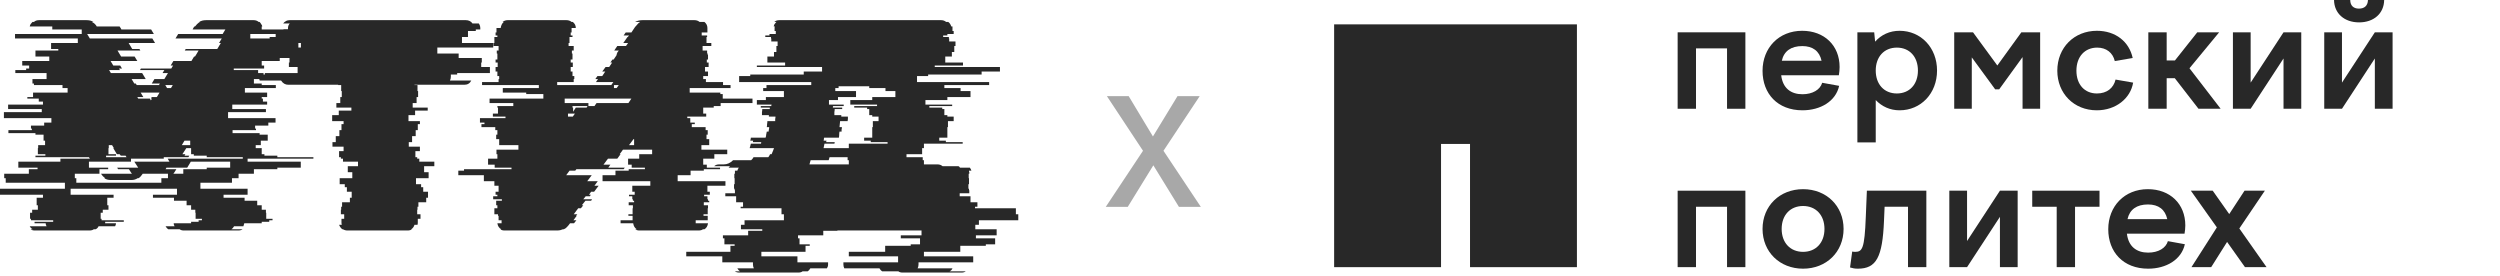 <svg width="208" height="23" viewBox="0 0 208 23" fill="none" xmlns="http://www.w3.org/2000/svg">
<path d="M81.446 18.702H81.146V19.077H82.921V19.577H81.196V19.827H82.796V20.327H82.021V20.452H79.896V20.952H76.871V21.327H80.971V21.827H76.421V22.002C76.421 22.119 76.396 22.227 76.346 22.327H79.246C79.196 22.444 79.113 22.527 78.996 22.577H80.346C80.263 22.644 80.146 22.677 79.996 22.677H75.096C74.946 22.677 74.829 22.644 74.746 22.577H73.396C73.313 22.527 73.238 22.444 73.171 22.327H70.246C70.196 22.227 70.171 22.119 70.171 22.002V21.827H74.721V21.327H70.621V20.952H73.646V20.452H75.771V20.327H76.546V19.827H74.946V19.577H76.671V19.177H69.671V19.202H68.496V19.577H66.396V19.827H66.521V20.327H67.371V20.452H67.021V20.952H63.346V21.327H66.346V21.827H68.896V22.002C68.896 22.069 68.888 22.127 68.871 22.177C68.855 22.227 68.829 22.277 68.796 22.327H67.421C67.355 22.444 67.279 22.527 67.196 22.577H66.771C66.688 22.644 66.571 22.677 66.421 22.677H61.521C61.355 22.677 61.23 22.644 61.146 22.577H61.571C61.488 22.527 61.413 22.444 61.346 22.327H62.721C62.671 22.227 62.646 22.119 62.646 22.002V21.827H60.096V21.327H57.096V20.952H60.771V20.452H61.121V20.327H60.271V19.827H60.146V19.577H62.246V19.202H63.421V19.077H61.646V18.702H61.946V18.327H65.221V17.827H65.021V17.327H61.621V17.202H61.821V16.827H61.246V16.327H60.346V16.077H61.146V15.827H61.121V15.702H61.071V15.327H61.121V14.827H61.096V14.452H61.146V14.202H61.346C61.38 14.085 61.421 14.002 61.471 13.952H60.621C60.654 13.902 60.696 13.86 60.746 13.827H59.421C59.521 13.727 59.663 13.677 59.846 13.677H60.221C60.505 13.677 60.763 13.56 60.996 13.327H62.496C62.529 13.294 62.563 13.26 62.596 13.227C62.63 13.177 62.663 13.127 62.696 13.077H63.921C63.955 13.044 63.98 13.01 63.996 12.977C64.029 12.927 64.055 12.877 64.071 12.827H64.196C64.279 12.644 64.346 12.477 64.396 12.327H62.371C62.388 12.26 62.404 12.202 62.421 12.152C62.438 12.085 62.455 12.019 62.471 11.952H63.321C63.321 11.919 63.321 11.894 63.321 11.877C63.338 11.86 63.346 11.844 63.346 11.827H62.646C62.646 11.794 62.646 11.769 62.646 11.752C62.663 11.735 62.671 11.719 62.671 11.702H62.421C62.455 11.602 62.471 11.519 62.471 11.452H63.696C63.73 11.369 63.746 11.285 63.746 11.202C63.763 11.119 63.779 11.035 63.796 10.952H63.946C63.963 10.885 63.971 10.827 63.971 10.777C63.988 10.71 63.996 10.644 63.996 10.577H63.796C63.813 10.494 63.821 10.41 63.821 10.327C63.838 10.244 63.846 10.16 63.846 10.077H64.496C64.496 10.01 64.496 9.952 64.496 9.902C64.513 9.835 64.521 9.769 64.521 9.702H63.971V9.577H63.396C63.396 9.494 63.396 9.41 63.396 9.327C63.413 9.244 63.421 9.16 63.421 9.077H64.046V8.952H63.296V8.827H64.171C64.171 8.777 64.18 8.735 64.196 8.702H62.971V8.327H63.721V8.077H65.221V7.577H63.496V7.327H63.771V7.077H67.496V6.827H61.496V6.327H62.421V6.202H66.871V5.952H68.396V5.577H62.971V5.452H65.321V5.202H63.846V4.702H64.396V4.327H64.596V3.827H64.696V3.452H64.171V3.202H64.146V3.077H63.671V2.952H64.021V2.827H64.546V2.577H64.446V2.352C64.446 2.319 64.446 2.294 64.446 2.277C64.463 2.244 64.471 2.219 64.471 2.202H64.371C64.388 2.119 64.413 2.052 64.446 2.002C64.496 1.935 64.546 1.877 64.596 1.827H64.421C64.521 1.727 64.663 1.677 64.846 1.677H78.296C78.463 1.677 78.605 1.727 78.721 1.827H78.896C79.013 1.91 79.096 2.035 79.146 2.202H79.246V2.577H79.346V2.827H78.821V2.952H78.471V3.077H78.946V3.202H78.971V3.452H79.496V3.827H79.396V4.327H79.196V4.702H78.646V5.202H80.121V5.452H77.771V5.577H83.196V5.952H81.671V6.202H77.221V6.327H76.296V6.827H82.296V7.077H78.571V7.327H79.921V7.577H80.746V8.077H78.821V8.327H76.996V8.702H79.221V8.827H77.321V8.952H78.396V9.077H78.571V9.577H78.821V9.702H79.346V10.077H78.871V10.577H78.821V11.452H78.146V11.702H78.696V11.827H80.096V11.952H76.871V12.327H76.721V12.827H75.421V13.077H76.771V13.327H76.871V13.677H77.996C78.163 13.677 78.305 13.727 78.421 13.827H79.746C79.779 13.844 79.805 13.86 79.821 13.877C79.838 13.894 79.855 13.919 79.871 13.952H80.696C80.763 14.052 80.805 14.135 80.821 14.202H80.621C80.621 14.219 80.621 14.244 80.621 14.277C80.638 14.294 80.646 14.319 80.646 14.352V14.452H80.596V14.827H80.621V15.327H80.571V15.702H80.621V15.827H80.646V16.077H79.846V16.327H80.746V16.827H81.321V17.202H81.121V17.327H84.521V17.827H84.721V18.327H81.446V18.702ZM68.596 11.952L68.521 12.327H70.621V11.952H73.846V11.827H72.446V11.702H71.896V11.452H72.571V10.577H72.621V10.077H73.096V9.702H72.571V9.577H72.321V9.077H72.146V8.952H71.071V8.827H72.971V8.702H70.746V8.327H72.571V8.077H74.496V7.577H73.671V7.327H72.321V7.177H69.771V7.327H69.496V7.577H71.221V8.077H69.721V8.327H68.971V8.702H70.196V8.827H69.321C69.321 8.844 69.313 8.86 69.296 8.877C69.296 8.894 69.296 8.919 69.296 8.952H70.071V9.077H69.446C69.446 9.16 69.438 9.244 69.421 9.327C69.421 9.41 69.421 9.494 69.421 9.577H69.996V9.702H70.546C70.546 9.769 70.546 9.835 70.546 9.902C70.546 9.952 70.538 10.01 70.521 10.077H69.896L69.846 10.577H70.046C70.046 10.644 70.038 10.71 70.021 10.777C70.021 10.827 70.021 10.885 70.021 10.952H69.846C69.829 11.035 69.821 11.119 69.821 11.202C69.821 11.285 69.813 11.369 69.796 11.452H68.571C68.555 11.485 68.546 11.527 68.546 11.577C68.546 11.627 68.538 11.669 68.521 11.702H68.771C68.771 11.719 68.763 11.735 68.746 11.752C68.746 11.769 68.746 11.794 68.746 11.827H69.446C69.446 11.877 69.438 11.919 69.421 11.952H68.596ZM68.946 13.327H67.446C67.43 13.394 67.413 13.452 67.396 13.502C67.379 13.552 67.363 13.61 67.346 13.677H70.621V13.327H70.521V13.077H69.021L68.946 13.327Z" fill="#282828"/>
<path d="M59.382 8.952H58.507V9.452H58.757V9.702H57.182V9.827H57.432V10.202H57.807V10.327H57.557V10.577H58.707V10.827H58.882V11.202H58.782V11.577H59.007V12.077H58.357V12.452H60.507V12.827H59.432V13.202H58.507V13.702H58.807V13.952H59.907V14.077H58.557V14.202H57.457V14.577H56.382V15.077H60.357V15.452H58.857V15.952H59.057V16.202H58.582V16.327H58.857V16.577H58.907V16.702H59.007V16.827H58.557V17.077H58.907V17.327H58.882V17.827H58.532V17.952H58.882V18.327H57.882V18.577H58.907C58.873 18.81 58.773 18.977 58.607 19.077H58.482C58.398 19.144 58.273 19.177 58.107 19.177H53.207C53.057 19.177 52.94 19.144 52.857 19.077H52.982C52.815 18.977 52.715 18.81 52.682 18.577H51.632V18.327H52.632V17.952H52.282V17.827H52.632V17.327H52.657V17.077H52.307V16.827H52.757V16.702H52.657V16.577H52.607V16.327H52.332V16.202H52.807V15.952H52.607V15.452H54.107V15.077H50.132V14.577H51.207V14.202H52.307V14.077H53.657V13.952H52.557V13.702H52.257V13.202H53.182V12.827H54.257V12.452H51.832L51.557 12.827H51.632L51.357 13.202H50.582L50.207 13.702H50.782L50.607 13.952H51.982L51.882 14.077H47.957L47.857 14.202H47.382L47.107 14.577H49.232L48.857 15.077H49.732L49.457 15.452H49.807L49.432 15.952H49.182L49.007 16.202H49.157L49.082 16.327H48.732L48.532 16.577H49.257L49.182 16.702H48.707L48.407 17.077H48.532L48.332 17.327H48.107L47.732 17.827H48.032L47.932 17.952H47.982L47.707 18.327H47.957L47.757 18.577H47.432L47.407 18.602C47.34 18.702 47.265 18.794 47.182 18.877C47.115 18.96 47.023 19.027 46.907 19.077H46.832C46.765 19.094 46.69 19.119 46.607 19.152C46.523 19.169 46.423 19.177 46.307 19.177H41.982C41.832 19.177 41.715 19.144 41.632 19.077H41.707C41.523 18.977 41.415 18.81 41.382 18.577H41.732V18.327H41.482V17.952H41.432V17.827H41.132V17.327H41.382V17.077H41.282V16.702H41.757V16.577H41.032V16.327H41.382V16.202H41.232V15.952H41.482V15.452H41.132V15.077H40.257V14.577H38.132V14.202H38.607V14.077H42.557V13.952H41.157V13.702H40.607V13.202H41.382V12.827H41.307V12.452H43.132V12.077H41.532V11.577H41.282V11.202H41.382V10.827H41.207V10.577H40.057V10.327H40.307V10.202H39.932V9.827H42.057V9.702H41.007V9.452H41.432V8.952H41.382V8.827H42.707V8.577H40.732V8.202H45.207V7.827H43.782V7.702H41.832V7.327H44.832V7.077H40.107V6.827H41.482V6.577H41.532V6.327H41.382V5.952H41.232V5.577H41.407V5.202H41.232V4.952H41.382V4.452H41.332V4.202H41.482V3.827H41.057V3.577H41.132V3.077H41.382V2.952H41.232V2.702H41.307V2.327H41.657C41.69 2.11 41.773 1.944 41.907 1.827H41.807C41.94 1.727 42.082 1.677 42.232 1.677H47.132C47.298 1.677 47.44 1.727 47.557 1.827H47.657C47.824 1.96 47.907 2.127 47.907 2.327H47.557V2.702H47.482V2.952H47.632V3.077H47.382V3.577H47.307V3.827H47.732V4.202H47.582V4.452H47.632V4.952H47.482V5.202H47.657V5.577H47.482V5.952H47.632V6.327H47.782V6.577H47.732V6.827H46.357V7.077H50.857L51.032 6.827H49.582L49.757 6.577H49.532L49.707 6.327H50.107L50.357 5.952H50.107L50.382 5.577H50.682L50.932 5.202H50.782L50.957 4.952H51.057L51.307 4.577H51.282L51.357 4.452H51.307L51.482 4.202H51.107L51.357 3.827H52.082L52.257 3.577H51.857L52.207 3.077H52.232L52.332 2.952H51.882L52.057 2.702H52.532L52.832 2.252C52.898 2.169 52.965 2.094 53.032 2.027C53.099 1.944 53.173 1.877 53.257 1.827H52.832C53.015 1.727 53.224 1.677 53.457 1.677H57.782C57.949 1.677 58.09 1.727 58.207 1.827H58.607C58.773 1.96 58.857 2.127 58.857 2.327V2.702H58.382V2.952H58.832V3.077H58.782V3.577H59.182V3.827H58.457V4.202H58.832V4.452H58.882V4.577H58.907V4.952H58.807V5.202H58.957V5.577H58.657V5.952H58.907V6.327H58.507V6.577H58.732V6.827H60.157V7.077H60.782V7.327H57.382V7.702H59.932V7.827H60.132V8.202H62.607V8.577H59.957V8.827H59.382V8.952ZM51.482 7.077H51.082V7.327H51.307L51.482 7.077ZM46.982 8.202V8.577H48.957V8.827H49.457L49.632 8.577H52.282L52.532 8.202H46.982ZM47.907 8.952H48.807L48.882 8.827H47.632V8.952H47.682V9.302L47.907 8.952ZM47.657 9.702L47.832 9.452H47.257V9.702H47.657ZM52.757 12.077V11.577H52.707L52.332 12.077H52.757Z" fill="#282828"/>
<path d="M41.036 3.952H36.386V4.452H38.161V4.827H40.086V5.202H40.036V5.577H40.761V6.077H38.036V6.202H37.511V6.377C37.511 6.494 37.486 6.602 37.436 6.702H39.211C39.095 6.935 38.903 7.052 38.636 7.052H34.486V7.077H34.736V7.577H34.786V8.077H34.661V8.577H34.336V8.952H35.586V9.202H34.536V9.577H33.986V10.077H34.936V10.327H34.761V10.827H34.586V11.327H34.286V11.827H34.011V12.202H34.936V12.577H34.561V13.077H34.711V13.202H34.886V13.452H36.136V13.827H35.286V14.327H35.661V14.827H34.611V15.327H35.036V15.577H35.211V15.952H35.611V16.452H35.461V16.827H34.811V17.202H34.736V17.452H34.711V17.827H34.986V18.202H34.761V18.502C34.761 18.585 34.753 18.652 34.736 18.702H34.486C34.436 18.869 34.345 18.994 34.211 19.077H34.261C34.178 19.144 34.061 19.177 33.911 19.177H28.911C28.778 19.177 28.653 19.144 28.536 19.077H28.486C28.37 18.994 28.278 18.869 28.211 18.702H28.436C28.42 18.652 28.411 18.585 28.411 18.502V18.202H28.636V17.827H28.361V17.452H28.386V17.202H28.461V16.827H29.111V16.452H29.261V15.952H28.861V15.577H28.686V15.327H28.261V14.827H29.311V14.327H28.936V13.827H29.786V13.452H28.536V13.202H28.361V13.077H28.211V12.577H28.586V12.202H27.661V11.827H27.936V11.327H28.236V10.827H28.411V10.327H28.586V10.077H27.636V9.577H28.186V9.202H29.236V8.952H27.986V8.577H28.311V8.077H28.436V7.577H28.386V7.077H28.136V7.052H23.986C23.736 7.052 23.536 6.935 23.386 6.702H21.611C21.595 6.652 21.578 6.602 21.561 6.552C21.528 6.502 21.511 6.444 21.511 6.377V6.202H22.036V6.077H24.761V5.577H24.036V5.202H24.086V4.827H22.161V4.452H20.386V3.952H25.036V3.577H22.436V3.077H22.936V2.577H23.586V2.452H23.961V2.352C23.961 2.185 24.011 2.052 24.111 1.952H23.561C23.695 1.769 23.878 1.677 24.111 1.677H38.761C38.995 1.677 39.178 1.769 39.311 1.952H39.836C39.92 2.069 39.961 2.202 39.961 2.352V2.452H39.586V2.577H38.936V3.077H38.436V3.577H41.036V3.952Z" fill="#282828"/>
<path d="M26.075 13.202H20.6V13.452H25.025V13.952H23.075V14.077H21.125V14.452H19.85V14.827H19.3V15.202H16.675V15.702H20.6V16.202H18.6V16.452H20.35V16.702H21.4V17.077H21.775V17.452H22.125V17.702H22.15V18.202H22.675V18.327H22.4V18.452H21.775V18.577H20.325L20.25 18.827H19.475C19.408 18.944 19.333 19.027 19.25 19.077H20.175C20.092 19.144 19.975 19.177 19.825 19.177H15.3C15.15 19.177 15.033 19.144 14.95 19.077H14C13.917 19.027 13.842 18.944 13.775 18.827H14.525C14.475 18.744 14.45 18.66 14.45 18.577H15.9V18.452H16.525V18.327H16.8V18.202H16.275V17.702H16.25V17.452H15.9V17.077H15.525V16.702H14.475V16.452H12.725V16.202H14.725V15.702H5.875V16.202H9.45V16.452H8.925V17.077H9.025V17.452H8.55V17.702H8.375V18.202H8.45V18.327H10.3V18.452H8.75V18.577H9.65C9.65 18.66 9.625 18.744 9.575 18.827H8.2C8.15 18.944 8.067 19.027 7.95 19.077H7.8C7.717 19.144 7.592 19.177 7.425 19.177H2.9C2.75 19.177 2.633 19.144 2.55 19.077H2.725C2.675 19.044 2.625 19.01 2.575 18.977C2.542 18.927 2.508 18.877 2.475 18.827H3.875C3.825 18.744 3.8 18.66 3.8 18.577H2.875V18.452H4.425V18.327H2.575V18.202H2.5V17.702H2.675V17.452H3.15V17.077H3.05V16.452H3.575V16.202H0V15.702H5.4V15.202H0.475V14.827H0.35V14.452H2.4V14.077H3.125V13.952H1.525V13.452H5.025V13.202H7.475L7.4 13.077H2.95V12.952H3.775V12.827H3.15V12.327H3.175V12.077H3.75V11.702H3.625V11.202H2.95V11.077H0.7V10.827H2.65V10.702H2.575V10.452H3.675V10.202H4.275V9.827H0.325V9.327H3.475V9.077H0.675V8.702H3.575V8.452H3.225V8.202H2.275V8.077H2.75V7.702H5.625V7.327H5.2V7.077H2.825V6.952H2.7V6.577H3.875V6.077H1.275V5.827H2.175V5.702H2.425V5.452H1.85V5.077H4.1V4.702H2.95V4.202H4.85V4.077H4.25V3.577H6.475V3.202H1.25V2.827H6.8V2.452H4.35V2.202H2.475C2.492 2.119 2.517 2.052 2.55 2.002C2.6 1.935 2.65 1.877 2.7 1.827H2.825C2.925 1.727 3.067 1.677 3.25 1.677H7.2C7.433 1.677 7.625 1.727 7.775 1.827H7.65C7.75 1.877 7.833 1.935 7.9 2.002C7.967 2.069 8.017 2.135 8.05 2.202H9.95L10.05 2.352L10.1 2.452H12.575L12.8 2.827H7.25L7.475 3.202H12.675L12.9 3.577H10.7L11 4.077H11.6L11.675 4.202H9.775L10.075 4.702H11.2L11.425 5.077H9.2L9.425 5.452H10L10.15 5.702H9.9L9.975 5.827H9.075L9.225 6.077H11.825L12.125 6.577H10.95L11.175 6.952H11.3L11.375 7.077H13.225L13.3 6.952H12.625L12.85 6.577H13.675L13.975 6.077H13.525L13.675 5.827H11.65L11.725 5.702H14.25L14.4 5.452H14.2L14.425 5.077H15.925L16.15 4.702H16.225L16.525 4.202H15.375L15.45 4.077H18.075L18.375 3.577H18.225L18.45 3.202H14.6L14.825 2.827H18.525L18.75 2.452H16.025L16.075 2.352C16.108 2.285 16.142 2.235 16.175 2.202H16.225C16.275 2.135 16.333 2.069 16.4 2.002C16.467 1.935 16.542 1.877 16.625 1.827H16.575C16.725 1.727 16.917 1.677 17.15 1.677H21.1C21.267 1.677 21.408 1.727 21.525 1.827H21.6C21.65 1.877 21.692 1.935 21.725 2.002C21.775 2.052 21.808 2.119 21.825 2.202H21.775V2.452H24.525V2.827H20.825V3.202H24.675V3.577H24.825V4.077H22.2V4.202H23.35V4.702H23.275V5.077H21.775V5.452H21.975V5.702H19.45V5.827H21.475V6.077H21.925V6.577H21.125V6.952H21.775V7.077H22.95V7.327H20.375V7.702H22.225V8.077H21.775V8.202H21.875V8.452H22.225V8.702H19.325V9.077H22.125V9.327H18.975V9.827H22.925V10.202H22.325V10.452H21.225V10.702H21.3V10.827H19.35V11.077H21.6V11.202H22.275V11.702H21.7V12.077H21.275V12.327H21.775V12.827H22V12.952H23.075V13.077H26.075V13.202ZM14.375 7.077H13.75L13.9 7.327H14.225L14.375 7.077ZM11.425 8.077L11.5 8.202H12.475L12.55 8.352L12.65 8.202H12.55L12.625 8.077H13.05L13.275 7.702H11.7L11.925 8.077H11.425ZM15.125 12.077H15.825V11.702H15.35L15.125 12.077ZM9.025 12.827H9.65V12.952H8.825V13.077H10.525L10.45 12.952H10.05L9.95 12.827H9.725L9.425 12.327H9.475L9.325 12.077H9.05V12.327H9.025V12.827ZM20.2 13.202V13.077H17.2V12.952H16.125V12.827H15.9V12.327H15.5L15.175 12.827H15.425L15.35 12.952H15.75L15.675 13.077H13.625V13.202H10.9V13.452H7.4V13.952H9V14.077H8.275V14.452H6.225V14.827H6.35V15.202H13.425V14.827H13.975V14.452H11.875C11.825 14.519 11.775 14.585 11.725 14.652C11.675 14.719 11.608 14.777 11.525 14.827H11.45C11.3 14.927 11.133 14.977 10.95 14.977H9.2C9 14.977 8.825 14.927 8.675 14.827H8.75C8.683 14.777 8.617 14.719 8.55 14.652C8.5 14.585 8.45 14.519 8.4 14.452H10.975L10.9 14.352L10.725 14.077H9.825L9.75 13.952H11.5L11.175 13.452H14.1L13.95 13.202H20.2ZM19.15 13.952V13.452H15.875L15.575 13.952H13.85L13.775 14.077H14.675L14.5 14.352L14.425 14.452H15.25V14.077H17.2V13.952H19.15Z" fill="#282828"/>
<path d="M93.907 8L95.924 11.354L97.967 8H99.814L96.801 12.545L99.908 17.21H98.086L95.958 13.754L93.83 17.21H92L95.098 12.545L92.094 8H93.907Z" fill="#A8A8A8"/>
<path fill-rule="evenodd" clip-rule="evenodd" d="M131.2 2.027H111V22.227H119.894V11.976H122.306V22.227H131.2V2.027Z" fill="#282828"/>
<path fill-rule="evenodd" clip-rule="evenodd" d="M139.58 2.689H145.216V9.049H143.69V4.025H141.107V9.049H139.58V2.689Z" fill="#282828"/>
<path fill-rule="evenodd" clip-rule="evenodd" d="M148.247 5.055H151.554C151.377 4.254 150.829 3.834 149.952 3.834C149.01 3.834 148.425 4.254 148.247 5.055ZM149.939 2.562C151.783 2.562 153.055 3.783 153.055 5.577C153.055 5.793 153.03 6.034 152.992 6.263H148.196C148.323 7.345 149.01 7.841 149.964 7.841C150.816 7.841 151.44 7.459 151.606 6.887L153.017 7.142C152.737 8.426 151.466 9.177 149.964 9.177C147.891 9.177 146.644 7.79 146.644 5.895C146.644 3.974 148.005 2.562 149.939 2.562Z" fill="#282828"/>
<path fill-rule="evenodd" clip-rule="evenodd" d="M156.061 5.869C156.061 7.014 156.761 7.777 157.817 7.777C158.873 7.777 159.572 7.014 159.572 5.869C159.572 4.724 158.873 3.961 157.817 3.961C156.761 3.961 156.061 4.724 156.061 5.869ZM155.934 2.689L156.01 3.465C156.519 2.892 157.219 2.562 158.045 2.562C159.814 2.562 161.162 3.961 161.162 5.869C161.162 7.777 159.814 9.177 158.045 9.177C157.245 9.177 156.57 8.859 156.061 8.325V11.848H154.535V2.689H155.934Z" fill="#282828"/>
<path fill-rule="evenodd" clip-rule="evenodd" d="M162.591 2.689H164.155L166.178 5.449L168.176 2.689H169.74V9.049H168.277V4.75L166.331 7.434H166L164.053 4.775V9.049H162.591V2.689Z" fill="#282828"/>
<path fill-rule="evenodd" clip-rule="evenodd" d="M174.463 7.777C175.302 7.777 175.849 7.32 176.015 6.62L177.477 6.874C177.261 8.184 176.04 9.177 174.45 9.177C172.555 9.177 171.168 7.777 171.168 5.882C171.168 3.961 172.568 2.562 174.463 2.562C176.015 2.562 177.147 3.465 177.44 4.826L175.951 5.08C175.785 4.381 175.239 3.961 174.488 3.961C173.471 3.961 172.758 4.699 172.758 5.882C172.758 7.04 173.445 7.777 174.463 7.777Z" fill="#282828"/>
<path fill-rule="evenodd" clip-rule="evenodd" d="M180.267 2.689V5.03H180.955L182.812 2.689H184.632L182.164 5.679L184.758 9.049H182.914L180.942 6.505H180.267V9.049H178.741V2.689H180.267Z" fill="#282828"/>
<path fill-rule="evenodd" clip-rule="evenodd" d="M185.779 2.689H187.254V6.874L189.989 2.689H191.465V9.049H189.989V4.864L187.254 9.049H185.779V2.689Z" fill="#282828"/>
<path fill-rule="evenodd" clip-rule="evenodd" d="M198.363 0C198.347 1.115 197.508 1.862 196.277 1.862C195.046 1.862 194.207 1.115 194.191 0H195.539C195.542 0.478 195.821 0.717 196.264 0.717C196.72 0.717 196.999 0.478 197.015 0H198.363ZM193.377 2.689H194.852V6.874L197.587 2.689H199.063V9.049H197.587V4.864L194.852 9.049H193.377V2.689Z" fill="#282828"/>
<path fill-rule="evenodd" clip-rule="evenodd" d="M139.58 15.866H145.216V22.226H143.69V17.202H141.107V22.226H139.58V15.866Z" fill="#282828"/>
<path fill-rule="evenodd" clip-rule="evenodd" d="M148.234 19.047C148.234 20.191 148.947 20.954 150.015 20.954C151.084 20.954 151.796 20.191 151.796 19.047C151.796 17.901 151.084 17.139 150.015 17.139C148.947 17.139 148.234 17.901 148.234 19.047ZM153.386 19.047C153.386 20.954 151.961 22.354 150.015 22.354C148.068 22.354 146.644 20.954 146.644 19.047C146.644 17.139 148.068 15.739 150.015 15.739C151.961 15.739 153.386 17.139 153.386 19.047Z" fill="#282828"/>
<path fill-rule="evenodd" clip-rule="evenodd" d="M154.344 20.954C154.942 20.954 155.133 20.7 155.234 18.054L155.324 15.866H160.272V22.226H158.746V17.202H156.799L156.748 18.385C156.622 21.399 156.113 22.354 154.573 22.354C154.306 22.354 154.14 22.316 153.924 22.252L154.103 20.929C154.179 20.942 154.242 20.954 154.344 20.954Z" fill="#282828"/>
<path fill-rule="evenodd" clip-rule="evenodd" d="M162.183 15.866H163.659V20.052L166.394 15.866H167.869V22.226H166.394V18.041L163.659 22.226H162.183V15.866Z" fill="#282828"/>
<path fill-rule="evenodd" clip-rule="evenodd" d="M171.117 17.202H169.082V15.866H174.679V17.202H172.643V22.226H171.117V17.202Z" fill="#282828"/>
<path fill-rule="evenodd" clip-rule="evenodd" d="M177.009 18.232H180.316C180.139 17.431 179.591 17.011 178.714 17.011C177.773 17.011 177.188 17.431 177.009 18.232ZM178.701 15.739C180.546 15.739 181.818 16.96 181.818 18.754C181.818 18.97 181.792 19.212 181.754 19.441H176.959C177.086 20.522 177.773 21.018 178.727 21.018C179.579 21.018 180.203 20.636 180.368 20.064L181.78 20.319C181.499 21.603 180.227 22.354 178.727 22.354C176.653 22.354 175.407 20.967 175.407 19.072C175.407 17.151 176.767 15.739 178.701 15.739Z" fill="#282828"/>
<path fill-rule="evenodd" clip-rule="evenodd" d="M185.472 17.812L186.744 15.866H188.436L186.312 19.008L188.576 22.226H186.782L185.294 20.128L183.971 22.226H182.329L184.442 18.919L182.279 15.866H184.098L185.472 17.812Z" fill="#282828"/>
</svg>
